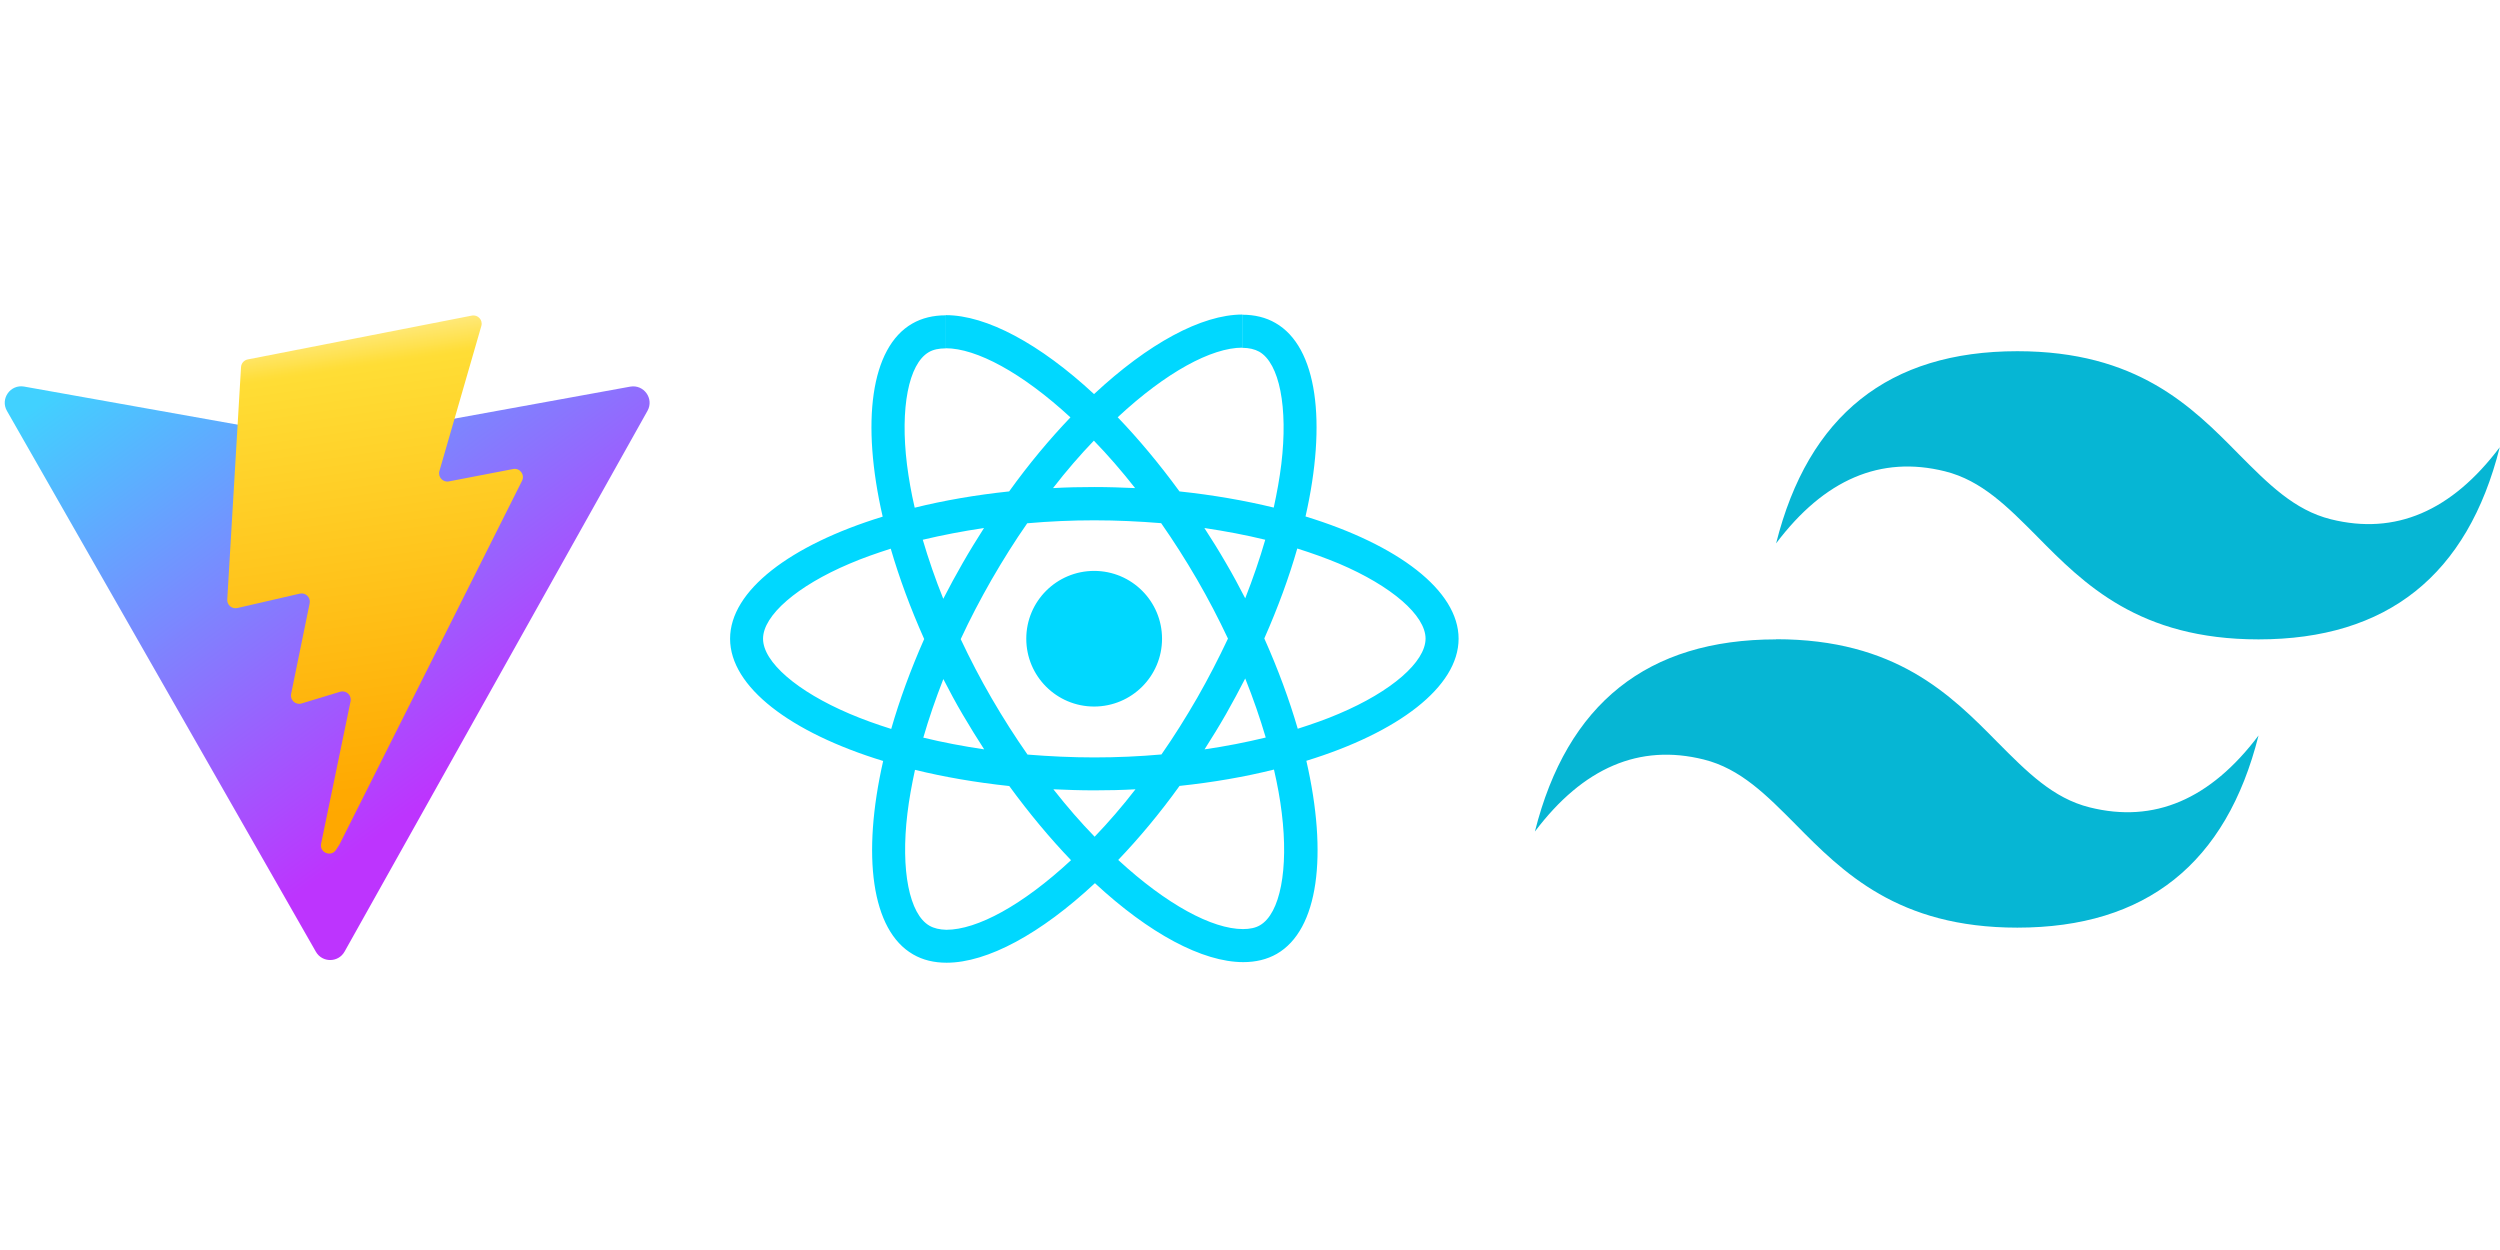<svg xmlns="http://www.w3.org/2000/svg" xmlns:xlink="http://www.w3.org/1999/xlink" width="1280" zoomAndPan="magnify" viewBox="0 0 960 480" height="640" preserveAspectRatio="xMidYMid meet" version="1.0"><defs><clipPath id="97a61206a0"><path d="M 1 148 L 250 148 L 250 369 L 1 369 Z M 1 148 " clip-rule="nonzero"/></clipPath><clipPath id="4cb0e8bc72"><path d="M 248.633 157.762 L 132.309 365.422 C 129.906 369.711 123.734 369.734 121.297 365.469 L 2.664 157.781 C 0.008 153.133 3.992 147.504 9.27 148.445 L 125.719 169.223 C 126.469 169.355 127.219 169.355 127.965 169.219 L 241.98 148.473 C 247.238 147.516 251.242 153.105 248.633 157.762 Z M 248.633 157.762 " clip-rule="nonzero"/></clipPath><linearGradient x1="-0.047" gradientTransform="matrix(247.632, 0, 0, 220.312, 1.819, 148.341)" y1="0.029" x2="0.86" gradientUnits="userSpaceOnUse" y2="1.127" id="47f12e0467"><stop stop-opacity="1" stop-color="rgb(25.499%, 81.999%, 100%)" offset="0"/><stop stop-opacity="1" stop-color="rgb(25.499%, 81.999%, 100%)" offset="0.031"/><stop stop-opacity="1" stop-color="rgb(25.642%, 81.816%, 99.998%)" offset="0.047"/><stop stop-opacity="1" stop-color="rgb(26.082%, 81.261%, 99.994%)" offset="0.051"/><stop stop-opacity="1" stop-color="rgb(26.376%, 80.888%, 99.992%)" offset="0.055"/><stop stop-opacity="1" stop-color="rgb(26.671%, 80.515%, 99.989%)" offset="0.059"/><stop stop-opacity="1" stop-color="rgb(26.965%, 80.141%, 99.988%)" offset="0.062"/><stop stop-opacity="1" stop-color="rgb(27.26%, 79.767%, 99.985%)" offset="0.066"/><stop stop-opacity="1" stop-color="rgb(27.554%, 79.395%, 99.982%)" offset="0.07"/><stop stop-opacity="1" stop-color="rgb(27.849%, 79.021%, 99.979%)" offset="0.074"/><stop stop-opacity="1" stop-color="rgb(28.143%, 78.648%, 99.977%)" offset="0.078"/><stop stop-opacity="1" stop-color="rgb(28.438%, 78.275%, 99.974%)" offset="0.082"/><stop stop-opacity="1" stop-color="rgb(28.732%, 77.902%, 99.973%)" offset="0.086"/><stop stop-opacity="1" stop-color="rgb(29.027%, 77.528%, 99.969%)" offset="0.09"/><stop stop-opacity="1" stop-color="rgb(29.321%, 77.155%, 99.968%)" offset="0.094"/><stop stop-opacity="1" stop-color="rgb(29.616%, 76.781%, 99.965%)" offset="0.098"/><stop stop-opacity="1" stop-color="rgb(29.91%, 76.408%, 99.963%)" offset="0.102"/><stop stop-opacity="1" stop-color="rgb(30.205%, 76.035%, 99.96%)" offset="0.105"/><stop stop-opacity="1" stop-color="rgb(30.499%, 75.662%, 99.959%)" offset="0.109"/><stop stop-opacity="1" stop-color="rgb(30.794%, 75.288%, 99.956%)" offset="0.113"/><stop stop-opacity="1" stop-color="rgb(31.088%, 74.916%, 99.953%)" offset="0.117"/><stop stop-opacity="1" stop-color="rgb(31.383%, 74.542%, 99.95%)" offset="0.121"/><stop stop-opacity="1" stop-color="rgb(31.677%, 74.168%, 99.948%)" offset="0.125"/><stop stop-opacity="1" stop-color="rgb(31.972%, 73.795%, 99.945%)" offset="0.129"/><stop stop-opacity="1" stop-color="rgb(32.266%, 73.422%, 99.944%)" offset="0.133"/><stop stop-opacity="1" stop-color="rgb(32.561%, 73.048%, 99.94%)" offset="0.137"/><stop stop-opacity="1" stop-color="rgb(32.855%, 72.676%, 99.939%)" offset="0.141"/><stop stop-opacity="1" stop-color="rgb(33.15%, 72.302%, 99.936%)" offset="0.145"/><stop stop-opacity="1" stop-color="rgb(33.444%, 71.93%, 99.934%)" offset="0.148"/><stop stop-opacity="1" stop-color="rgb(33.739%, 71.556%, 99.931%)" offset="0.152"/><stop stop-opacity="1" stop-color="rgb(34.033%, 71.182%, 99.928%)" offset="0.156"/><stop stop-opacity="1" stop-color="rgb(34.328%, 70.808%, 99.925%)" offset="0.16"/><stop stop-opacity="1" stop-color="rgb(34.622%, 70.436%, 99.924%)" offset="0.164"/><stop stop-opacity="1" stop-color="rgb(34.917%, 70.062%, 99.921%)" offset="0.168"/><stop stop-opacity="1" stop-color="rgb(35.211%, 69.69%, 99.919%)" offset="0.172"/><stop stop-opacity="1" stop-color="rgb(35.506%, 69.316%, 99.916%)" offset="0.176"/><stop stop-opacity="1" stop-color="rgb(35.8%, 68.944%, 99.915%)" offset="0.18"/><stop stop-opacity="1" stop-color="rgb(36.095%, 68.57%, 99.911%)" offset="0.184"/><stop stop-opacity="1" stop-color="rgb(36.389%, 68.196%, 99.91%)" offset="0.188"/><stop stop-opacity="1" stop-color="rgb(36.684%, 67.822%, 99.907%)" offset="0.191"/><stop stop-opacity="1" stop-color="rgb(36.978%, 67.45%, 99.905%)" offset="0.195"/><stop stop-opacity="1" stop-color="rgb(37.273%, 67.076%, 99.902%)" offset="0.199"/><stop stop-opacity="1" stop-color="rgb(37.567%, 66.704%, 99.899%)" offset="0.203"/><stop stop-opacity="1" stop-color="rgb(37.862%, 66.33%, 99.896%)" offset="0.207"/><stop stop-opacity="1" stop-color="rgb(38.156%, 65.958%, 99.895%)" offset="0.211"/><stop stop-opacity="1" stop-color="rgb(38.451%, 65.584%, 99.892%)" offset="0.215"/><stop stop-opacity="1" stop-color="rgb(38.745%, 65.21%, 99.89%)" offset="0.219"/><stop stop-opacity="1" stop-color="rgb(39.04%, 64.836%, 99.887%)" offset="0.223"/><stop stop-opacity="1" stop-color="rgb(39.334%, 64.464%, 99.886%)" offset="0.227"/><stop stop-opacity="1" stop-color="rgb(39.629%, 64.09%, 99.883%)" offset="0.23"/><stop stop-opacity="1" stop-color="rgb(39.923%, 63.718%, 99.881%)" offset="0.234"/><stop stop-opacity="1" stop-color="rgb(40.218%, 63.344%, 99.878%)" offset="0.238"/><stop stop-opacity="1" stop-color="rgb(40.512%, 62.971%, 99.876%)" offset="0.242"/><stop stop-opacity="1" stop-color="rgb(40.807%, 62.598%, 99.873%)" offset="0.246"/><stop stop-opacity="1" stop-color="rgb(41.101%, 62.224%, 99.87%)" offset="0.25"/><stop stop-opacity="1" stop-color="rgb(41.396%, 61.85%, 99.867%)" offset="0.254"/><stop stop-opacity="1" stop-color="rgb(41.69%, 61.478%, 99.866%)" offset="0.258"/><stop stop-opacity="1" stop-color="rgb(41.985%, 61.104%, 99.863%)" offset="0.262"/><stop stop-opacity="1" stop-color="rgb(42.279%, 60.732%, 99.861%)" offset="0.266"/><stop stop-opacity="1" stop-color="rgb(42.574%, 60.358%, 99.858%)" offset="0.27"/><stop stop-opacity="1" stop-color="rgb(42.868%, 59.985%, 99.857%)" offset="0.273"/><stop stop-opacity="1" stop-color="rgb(43.163%, 59.612%, 99.854%)" offset="0.277"/><stop stop-opacity="1" stop-color="rgb(43.457%, 59.238%, 99.852%)" offset="0.281"/><stop stop-opacity="1" stop-color="rgb(43.752%, 58.864%, 99.849%)" offset="0.285"/><stop stop-opacity="1" stop-color="rgb(44.046%, 58.492%, 99.846%)" offset="0.289"/><stop stop-opacity="1" stop-color="rgb(44.341%, 58.118%, 99.843%)" offset="0.293"/><stop stop-opacity="1" stop-color="rgb(44.635%, 57.745%, 99.841%)" offset="0.297"/><stop stop-opacity="1" stop-color="rgb(44.93%, 57.372%, 99.838%)" offset="0.301"/><stop stop-opacity="1" stop-color="rgb(45.224%, 56.999%, 99.837%)" offset="0.305"/><stop stop-opacity="1" stop-color="rgb(45.518%, 56.625%, 99.834%)" offset="0.309"/><stop stop-opacity="1" stop-color="rgb(45.813%, 56.252%, 99.832%)" offset="0.312"/><stop stop-opacity="1" stop-color="rgb(46.107%, 55.878%, 99.829%)" offset="0.316"/><stop stop-opacity="1" stop-color="rgb(46.402%, 55.505%, 99.828%)" offset="0.32"/><stop stop-opacity="1" stop-color="rgb(46.696%, 55.132%, 99.825%)" offset="0.324"/><stop stop-opacity="1" stop-color="rgb(46.991%, 54.759%, 99.823%)" offset="0.328"/><stop stop-opacity="1" stop-color="rgb(47.285%, 54.385%, 99.82%)" offset="0.332"/><stop stop-opacity="1" stop-color="rgb(47.58%, 54.013%, 99.817%)" offset="0.336"/><stop stop-opacity="1" stop-color="rgb(47.874%, 53.639%, 99.814%)" offset="0.34"/><stop stop-opacity="1" stop-color="rgb(48.169%, 53.265%, 99.812%)" offset="0.344"/><stop stop-opacity="1" stop-color="rgb(48.463%, 52.892%, 99.809%)" offset="0.348"/><stop stop-opacity="1" stop-color="rgb(48.758%, 52.519%, 99.808%)" offset="0.352"/><stop stop-opacity="1" stop-color="rgb(49.052%, 52.145%, 99.805%)" offset="0.355"/><stop stop-opacity="1" stop-color="rgb(49.347%, 51.773%, 99.803%)" offset="0.359"/><stop stop-opacity="1" stop-color="rgb(49.641%, 51.399%, 99.8%)" offset="0.363"/><stop stop-opacity="1" stop-color="rgb(49.936%, 51.027%, 99.799%)" offset="0.367"/><stop stop-opacity="1" stop-color="rgb(50.23%, 50.653%, 99.796%)" offset="0.371"/><stop stop-opacity="1" stop-color="rgb(50.525%, 50.281%, 99.794%)" offset="0.375"/><stop stop-opacity="1" stop-color="rgb(50.819%, 49.907%, 99.791%)" offset="0.379"/><stop stop-opacity="1" stop-color="rgb(51.114%, 49.533%, 99.788%)" offset="0.383"/><stop stop-opacity="1" stop-color="rgb(51.408%, 49.159%, 99.785%)" offset="0.387"/><stop stop-opacity="1" stop-color="rgb(51.703%, 48.787%, 99.783%)" offset="0.391"/><stop stop-opacity="1" stop-color="rgb(51.997%, 48.413%, 99.78%)" offset="0.395"/><stop stop-opacity="1" stop-color="rgb(52.292%, 48.041%, 99.779%)" offset="0.398"/><stop stop-opacity="1" stop-color="rgb(52.586%, 47.667%, 99.776%)" offset="0.402"/><stop stop-opacity="1" stop-color="rgb(52.881%, 47.295%, 99.774%)" offset="0.406"/><stop stop-opacity="1" stop-color="rgb(53.175%, 46.921%, 99.771%)" offset="0.41"/><stop stop-opacity="1" stop-color="rgb(53.47%, 46.547%, 99.77%)" offset="0.414"/><stop stop-opacity="1" stop-color="rgb(53.764%, 46.173%, 99.767%)" offset="0.418"/><stop stop-opacity="1" stop-color="rgb(54.059%, 45.801%, 99.763%)" offset="0.422"/><stop stop-opacity="1" stop-color="rgb(54.353%, 45.427%, 99.76%)" offset="0.426"/><stop stop-opacity="1" stop-color="rgb(54.648%, 45.055%, 99.759%)" offset="0.43"/><stop stop-opacity="1" stop-color="rgb(54.942%, 44.681%, 99.756%)" offset="0.434"/><stop stop-opacity="1" stop-color="rgb(55.237%, 44.308%, 99.754%)" offset="0.438"/><stop stop-opacity="1" stop-color="rgb(55.531%, 43.935%, 99.751%)" offset="0.441"/><stop stop-opacity="1" stop-color="rgb(55.826%, 43.561%, 99.75%)" offset="0.445"/><stop stop-opacity="1" stop-color="rgb(56.12%, 43.187%, 99.747%)" offset="0.449"/><stop stop-opacity="1" stop-color="rgb(56.415%, 42.815%, 99.745%)" offset="0.453"/><stop stop-opacity="1" stop-color="rgb(56.709%, 42.441%, 99.742%)" offset="0.457"/><stop stop-opacity="1" stop-color="rgb(57.004%, 42.068%, 99.741%)" offset="0.461"/><stop stop-opacity="1" stop-color="rgb(57.298%, 41.695%, 99.738%)" offset="0.465"/><stop stop-opacity="1" stop-color="rgb(57.593%, 41.322%, 99.734%)" offset="0.469"/><stop stop-opacity="1" stop-color="rgb(57.887%, 40.948%, 99.731%)" offset="0.473"/><stop stop-opacity="1" stop-color="rgb(58.182%, 40.575%, 99.73%)" offset="0.477"/><stop stop-opacity="1" stop-color="rgb(58.476%, 40.201%, 99.727%)" offset="0.48"/><stop stop-opacity="1" stop-color="rgb(58.771%, 39.828%, 99.725%)" offset="0.484"/><stop stop-opacity="1" stop-color="rgb(59.065%, 39.455%, 99.722%)" offset="0.488"/><stop stop-opacity="1" stop-color="rgb(59.36%, 39.082%, 99.721%)" offset="0.492"/><stop stop-opacity="1" stop-color="rgb(59.654%, 38.708%, 99.718%)" offset="0.496"/><stop stop-opacity="1" stop-color="rgb(59.949%, 38.336%, 99.716%)" offset="0.5"/><stop stop-opacity="1" stop-color="rgb(60.243%, 37.962%, 99.713%)" offset="0.504"/><stop stop-opacity="1" stop-color="rgb(60.538%, 37.589%, 99.712%)" offset="0.508"/><stop stop-opacity="1" stop-color="rgb(60.832%, 37.215%, 99.709%)" offset="0.512"/><stop stop-opacity="1" stop-color="rgb(61.127%, 36.842%, 99.706%)" offset="0.516"/><stop stop-opacity="1" stop-color="rgb(61.421%, 36.469%, 99.702%)" offset="0.52"/><stop stop-opacity="1" stop-color="rgb(61.716%, 36.096%, 99.701%)" offset="0.523"/><stop stop-opacity="1" stop-color="rgb(62.01%, 35.722%, 99.698%)" offset="0.527"/><stop stop-opacity="1" stop-color="rgb(62.305%, 35.35%, 99.696%)" offset="0.531"/><stop stop-opacity="1" stop-color="rgb(62.599%, 34.976%, 99.693%)" offset="0.535"/><stop stop-opacity="1" stop-color="rgb(62.894%, 34.602%, 99.692%)" offset="0.539"/><stop stop-opacity="1" stop-color="rgb(63.188%, 34.229%, 99.689%)" offset="0.543"/><stop stop-opacity="1" stop-color="rgb(63.483%, 33.856%, 99.687%)" offset="0.547"/><stop stop-opacity="1" stop-color="rgb(63.777%, 33.482%, 99.684%)" offset="0.551"/><stop stop-opacity="1" stop-color="rgb(64.072%, 33.11%, 99.681%)" offset="0.555"/><stop stop-opacity="1" stop-color="rgb(64.366%, 32.736%, 99.678%)" offset="0.559"/><stop stop-opacity="1" stop-color="rgb(64.661%, 32.364%, 99.677%)" offset="0.562"/><stop stop-opacity="1" stop-color="rgb(64.955%, 31.99%, 99.673%)" offset="0.566"/><stop stop-opacity="1" stop-color="rgb(65.25%, 31.616%, 99.672%)" offset="0.57"/><stop stop-opacity="1" stop-color="rgb(65.544%, 31.242%, 99.669%)" offset="0.574"/><stop stop-opacity="1" stop-color="rgb(65.839%, 30.87%, 99.667%)" offset="0.578"/><stop stop-opacity="1" stop-color="rgb(66.133%, 30.496%, 99.664%)" offset="0.582"/><stop stop-opacity="1" stop-color="rgb(66.428%, 30.124%, 99.663%)" offset="0.586"/><stop stop-opacity="1" stop-color="rgb(66.722%, 29.75%, 99.66%)" offset="0.59"/><stop stop-opacity="1" stop-color="rgb(67.017%, 29.378%, 99.658%)" offset="0.594"/><stop stop-opacity="1" stop-color="rgb(67.311%, 29.004%, 99.655%)" offset="0.598"/><stop stop-opacity="1" stop-color="rgb(67.606%, 28.63%, 99.652%)" offset="0.602"/><stop stop-opacity="1" stop-color="rgb(67.9%, 28.256%, 99.649%)" offset="0.605"/><stop stop-opacity="1" stop-color="rgb(68.195%, 27.884%, 99.648%)" offset="0.609"/><stop stop-opacity="1" stop-color="rgb(68.489%, 27.51%, 99.644%)" offset="0.613"/><stop stop-opacity="1" stop-color="rgb(68.784%, 27.138%, 99.643%)" offset="0.617"/><stop stop-opacity="1" stop-color="rgb(69.078%, 26.764%, 99.64%)" offset="0.621"/><stop stop-opacity="1" stop-color="rgb(69.373%, 26.392%, 99.638%)" offset="0.625"/><stop stop-opacity="1" stop-color="rgb(69.667%, 26.018%, 99.635%)" offset="0.629"/><stop stop-opacity="1" stop-color="rgb(69.962%, 25.644%, 99.634%)" offset="0.633"/><stop stop-opacity="1" stop-color="rgb(70.256%, 25.27%, 99.631%)" offset="0.637"/><stop stop-opacity="1" stop-color="rgb(70.551%, 24.898%, 99.629%)" offset="0.641"/><stop stop-opacity="1" stop-color="rgb(70.845%, 24.524%, 99.626%)" offset="0.645"/><stop stop-opacity="1" stop-color="rgb(71.14%, 24.152%, 99.623%)" offset="0.648"/><stop stop-opacity="1" stop-color="rgb(71.434%, 23.778%, 99.62%)" offset="0.652"/><stop stop-opacity="1" stop-color="rgb(71.729%, 23.405%, 99.619%)" offset="0.656"/><stop stop-opacity="1" stop-color="rgb(72.023%, 23.032%, 99.615%)" offset="0.66"/><stop stop-opacity="1" stop-color="rgb(72.318%, 22.658%, 99.614%)" offset="0.664"/><stop stop-opacity="1" stop-color="rgb(72.612%, 22.284%, 99.611%)" offset="0.668"/><stop stop-opacity="1" stop-color="rgb(72.906%, 21.912%, 99.609%)" offset="0.672"/><stop stop-opacity="1" stop-color="rgb(73.201%, 21.538%, 99.606%)" offset="0.676"/><stop stop-opacity="1" stop-color="rgb(73.495%, 21.165%, 99.605%)" offset="0.68"/><stop stop-opacity="1" stop-color="rgb(73.79%, 20.792%, 99.602%)" offset="0.684"/><stop stop-opacity="1" stop-color="rgb(74.084%, 20.419%, 99.599%)" offset="0.688"/><stop stop-opacity="1" stop-color="rgb(74.092%, 20.409%, 99.599%)" offset="0.75"/><stop stop-opacity="1" stop-color="rgb(74.1%, 20.399%, 99.599%)" offset="1"/></linearGradient><clipPath id="000d8fd8d0"><path d="M 87 121 L 201 121 L 201 328 L 87 328 Z M 87 121 " clip-rule="nonzero"/></clipPath><clipPath id="27d66f8324"><path d="M 181.191 121.188 L 95.105 138.027 C 94.762 138.094 94.438 138.215 94.137 138.391 C 93.832 138.566 93.566 138.785 93.336 139.047 C 93.105 139.312 92.922 139.605 92.789 139.93 C 92.656 140.254 92.578 140.59 92.559 140.938 L 87.266 230.223 C 87.25 230.465 87.262 230.711 87.305 230.953 C 87.348 231.191 87.418 231.426 87.516 231.652 C 87.609 231.879 87.73 232.09 87.879 232.285 C 88.023 232.484 88.191 232.66 88.379 232.82 C 88.566 232.977 88.77 233.113 88.988 233.223 C 89.207 233.332 89.438 233.418 89.676 233.477 C 89.914 233.535 90.156 233.562 90.402 233.562 C 90.648 233.566 90.891 233.539 91.129 233.484 L 115.098 227.961 C 117.34 227.445 119.367 229.418 118.906 231.668 L 111.785 266.477 C 111.305 268.82 113.508 270.824 115.801 270.129 L 130.602 265.641 C 132.898 264.945 135.102 266.953 134.617 269.297 L 123.301 323.977 C 122.594 327.395 127.152 329.262 129.051 326.328 L 130.32 324.371 L 200.465 184.617 C 201.641 182.277 199.617 179.609 197.043 180.105 L 172.371 184.859 C 170.055 185.305 168.082 183.148 168.734 180.887 L 184.836 125.16 C 185.492 122.891 183.512 120.734 181.191 121.188 Z M 181.191 121.188 " clip-rule="nonzero"/></clipPath><linearGradient x1="0.429" gradientTransform="matrix(113.551, 0, 0, 206.655, 87.258, 121.128)" y1="-0.036" x2="0.516" gradientUnits="userSpaceOnUse" y2="1.046" id="1a5055e8b3"><stop stop-opacity="1" stop-color="rgb(100%, 91.8%, 51.399%)" offset="0"/><stop stop-opacity="1" stop-color="rgb(100%, 91.8%, 51.399%)" offset="0.031"/><stop stop-opacity="1" stop-color="rgb(100%, 91.8%, 51.399%)" offset="0.047"/><stop stop-opacity="1" stop-color="rgb(100%, 91.779%, 51.277%)" offset="0.055"/><stop stop-opacity="1" stop-color="rgb(100%, 91.46%, 49.359%)" offset="0.059"/><stop stop-opacity="1" stop-color="rgb(100%, 91.161%, 47.563%)" offset="0.062"/><stop stop-opacity="1" stop-color="rgb(100%, 90.86%, 45.766%)" offset="0.066"/><stop stop-opacity="1" stop-color="rgb(100%, 90.561%, 43.97%)" offset="0.07"/><stop stop-opacity="1" stop-color="rgb(100%, 90.262%, 42.174%)" offset="0.074"/><stop stop-opacity="1" stop-color="rgb(100%, 89.963%, 40.378%)" offset="0.078"/><stop stop-opacity="1" stop-color="rgb(100%, 89.662%, 38.58%)" offset="0.082"/><stop stop-opacity="1" stop-color="rgb(100%, 89.363%, 36.784%)" offset="0.086"/><stop stop-opacity="1" stop-color="rgb(100%, 89.064%, 34.987%)" offset="0.09"/><stop stop-opacity="1" stop-color="rgb(100%, 88.765%, 33.191%)" offset="0.094"/><stop stop-opacity="1" stop-color="rgb(100%, 88.464%, 31.393%)" offset="0.098"/><stop stop-opacity="1" stop-color="rgb(100%, 88.165%, 29.597%)" offset="0.102"/><stop stop-opacity="1" stop-color="rgb(100%, 87.866%, 27.8%)" offset="0.105"/><stop stop-opacity="1" stop-color="rgb(100%, 87.567%, 26.004%)" offset="0.109"/><stop stop-opacity="1" stop-color="rgb(100%, 87.267%, 24.208%)" offset="0.113"/><stop stop-opacity="1" stop-color="rgb(100%, 86.967%, 22.412%)" offset="0.117"/><stop stop-opacity="1" stop-color="rgb(100%, 86.772%, 21.544%)" offset="0.121"/><stop stop-opacity="1" stop-color="rgb(100%, 86.577%, 20.677%)" offset="0.125"/><stop stop-opacity="1" stop-color="rgb(100%, 86.465%, 20.566%)" offset="0.133"/><stop stop-opacity="1" stop-color="rgb(100%, 86.246%, 20.345%)" offset="0.141"/><stop stop-opacity="1" stop-color="rgb(100%, 86.024%, 20.123%)" offset="0.148"/><stop stop-opacity="1" stop-color="rgb(100%, 85.803%, 19.904%)" offset="0.156"/><stop stop-opacity="1" stop-color="rgb(100%, 85.582%, 19.682%)" offset="0.164"/><stop stop-opacity="1" stop-color="rgb(100%, 85.361%, 19.461%)" offset="0.172"/><stop stop-opacity="1" stop-color="rgb(100%, 85.139%, 19.24%)" offset="0.18"/><stop stop-opacity="1" stop-color="rgb(100%, 84.918%, 19.019%)" offset="0.188"/><stop stop-opacity="1" stop-color="rgb(100%, 84.697%, 18.797%)" offset="0.195"/><stop stop-opacity="1" stop-color="rgb(100%, 84.477%, 18.576%)" offset="0.203"/><stop stop-opacity="1" stop-color="rgb(100%, 84.256%, 18.355%)" offset="0.211"/><stop stop-opacity="1" stop-color="rgb(100%, 84.035%, 18.135%)" offset="0.219"/><stop stop-opacity="1" stop-color="rgb(100%, 83.813%, 17.914%)" offset="0.227"/><stop stop-opacity="1" stop-color="rgb(100%, 83.592%, 17.693%)" offset="0.234"/><stop stop-opacity="1" stop-color="rgb(100%, 83.371%, 17.471%)" offset="0.242"/><stop stop-opacity="1" stop-color="rgb(100%, 83.15%, 17.25%)" offset="0.25"/><stop stop-opacity="1" stop-color="rgb(100%, 82.928%, 17.029%)" offset="0.258"/><stop stop-opacity="1" stop-color="rgb(100%, 82.709%, 16.808%)" offset="0.266"/><stop stop-opacity="1" stop-color="rgb(100%, 82.487%, 16.586%)" offset="0.273"/><stop stop-opacity="1" stop-color="rgb(100%, 82.266%, 16.367%)" offset="0.281"/><stop stop-opacity="1" stop-color="rgb(100%, 82.045%, 16.145%)" offset="0.289"/><stop stop-opacity="1" stop-color="rgb(100%, 81.824%, 15.924%)" offset="0.297"/><stop stop-opacity="1" stop-color="rgb(100%, 81.602%, 15.703%)" offset="0.305"/><stop stop-opacity="1" stop-color="rgb(100%, 81.381%, 15.482%)" offset="0.312"/><stop stop-opacity="1" stop-color="rgb(100%, 81.16%, 15.26%)" offset="0.32"/><stop stop-opacity="1" stop-color="rgb(100%, 80.939%, 15.039%)" offset="0.328"/><stop stop-opacity="1" stop-color="rgb(100%, 80.719%, 14.818%)" offset="0.336"/><stop stop-opacity="1" stop-color="rgb(100%, 80.498%, 14.598%)" offset="0.344"/><stop stop-opacity="1" stop-color="rgb(100%, 80.276%, 14.377%)" offset="0.352"/><stop stop-opacity="1" stop-color="rgb(100%, 80.055%, 14.156%)" offset="0.359"/><stop stop-opacity="1" stop-color="rgb(100%, 79.834%, 13.934%)" offset="0.367"/><stop stop-opacity="1" stop-color="rgb(100%, 79.613%, 13.713%)" offset="0.375"/><stop stop-opacity="1" stop-color="rgb(100%, 79.391%, 13.492%)" offset="0.383"/><stop stop-opacity="1" stop-color="rgb(100%, 79.17%, 13.271%)" offset="0.391"/><stop stop-opacity="1" stop-color="rgb(100%, 78.951%, 13.049%)" offset="0.398"/><stop stop-opacity="1" stop-color="rgb(100%, 78.729%, 12.828%)" offset="0.406"/><stop stop-opacity="1" stop-color="rgb(100%, 78.508%, 12.608%)" offset="0.414"/><stop stop-opacity="1" stop-color="rgb(100%, 78.287%, 12.387%)" offset="0.422"/><stop stop-opacity="1" stop-color="rgb(100%, 78.065%, 12.166%)" offset="0.43"/><stop stop-opacity="1" stop-color="rgb(100%, 77.844%, 11.945%)" offset="0.438"/><stop stop-opacity="1" stop-color="rgb(100%, 77.623%, 11.723%)" offset="0.445"/><stop stop-opacity="1" stop-color="rgb(100%, 77.402%, 11.502%)" offset="0.453"/><stop stop-opacity="1" stop-color="rgb(100%, 77.182%, 11.281%)" offset="0.461"/><stop stop-opacity="1" stop-color="rgb(100%, 76.961%, 11.06%)" offset="0.469"/><stop stop-opacity="1" stop-color="rgb(100%, 76.74%, 10.84%)" offset="0.477"/><stop stop-opacity="1" stop-color="rgb(100%, 76.518%, 10.619%)" offset="0.484"/><stop stop-opacity="1" stop-color="rgb(100%, 76.297%, 10.397%)" offset="0.492"/><stop stop-opacity="1" stop-color="rgb(100%, 76.076%, 10.176%)" offset="0.5"/><stop stop-opacity="1" stop-color="rgb(100%, 75.854%, 9.955%)" offset="0.508"/><stop stop-opacity="1" stop-color="rgb(100%, 75.633%, 9.734%)" offset="0.516"/><stop stop-opacity="1" stop-color="rgb(100%, 75.414%, 9.512%)" offset="0.523"/><stop stop-opacity="1" stop-color="rgb(100%, 75.192%, 9.291%)" offset="0.531"/><stop stop-opacity="1" stop-color="rgb(100%, 74.971%, 9.071%)" offset="0.539"/><stop stop-opacity="1" stop-color="rgb(100%, 74.75%, 8.85%)" offset="0.547"/><stop stop-opacity="1" stop-color="rgb(100%, 74.529%, 8.629%)" offset="0.555"/><stop stop-opacity="1" stop-color="rgb(100%, 74.307%, 8.408%)" offset="0.562"/><stop stop-opacity="1" stop-color="rgb(100%, 74.086%, 8.186%)" offset="0.57"/><stop stop-opacity="1" stop-color="rgb(100%, 73.865%, 7.965%)" offset="0.578"/><stop stop-opacity="1" stop-color="rgb(100%, 73.643%, 7.744%)" offset="0.586"/><stop stop-opacity="1" stop-color="rgb(100%, 73.424%, 7.523%)" offset="0.594"/><stop stop-opacity="1" stop-color="rgb(100%, 73.203%, 7.301%)" offset="0.602"/><stop stop-opacity="1" stop-color="rgb(100%, 72.981%, 7.082%)" offset="0.609"/><stop stop-opacity="1" stop-color="rgb(100%, 72.76%, 6.86%)" offset="0.617"/><stop stop-opacity="1" stop-color="rgb(100%, 72.539%, 6.639%)" offset="0.625"/><stop stop-opacity="1" stop-color="rgb(100%, 72.318%, 6.418%)" offset="0.633"/><stop stop-opacity="1" stop-color="rgb(100%, 72.096%, 6.197%)" offset="0.641"/><stop stop-opacity="1" stop-color="rgb(100%, 71.875%, 5.975%)" offset="0.648"/><stop stop-opacity="1" stop-color="rgb(100%, 71.655%, 5.754%)" offset="0.656"/><stop stop-opacity="1" stop-color="rgb(100%, 71.434%, 5.533%)" offset="0.664"/><stop stop-opacity="1" stop-color="rgb(100%, 71.213%, 5.313%)" offset="0.672"/><stop stop-opacity="1" stop-color="rgb(100%, 70.992%, 5.092%)" offset="0.68"/><stop stop-opacity="1" stop-color="rgb(100%, 70.77%, 4.871%)" offset="0.688"/><stop stop-opacity="1" stop-color="rgb(100%, 70.549%, 4.649%)" offset="0.695"/><stop stop-opacity="1" stop-color="rgb(100%, 70.328%, 4.428%)" offset="0.703"/><stop stop-opacity="1" stop-color="rgb(100%, 70.107%, 4.207%)" offset="0.711"/><stop stop-opacity="1" stop-color="rgb(100%, 69.887%, 3.986%)" offset="0.719"/><stop stop-opacity="1" stop-color="rgb(100%, 69.666%, 3.764%)" offset="0.727"/><stop stop-opacity="1" stop-color="rgb(100%, 69.444%, 3.545%)" offset="0.734"/><stop stop-opacity="1" stop-color="rgb(100%, 69.223%, 3.323%)" offset="0.742"/><stop stop-opacity="1" stop-color="rgb(100%, 69.002%, 3.102%)" offset="0.75"/><stop stop-opacity="1" stop-color="rgb(100%, 68.781%, 2.881%)" offset="0.758"/><stop stop-opacity="1" stop-color="rgb(100%, 68.559%, 2.66%)" offset="0.766"/><stop stop-opacity="1" stop-color="rgb(100%, 68.338%, 2.438%)" offset="0.773"/><stop stop-opacity="1" stop-color="rgb(100%, 68.117%, 2.217%)" offset="0.781"/><stop stop-opacity="1" stop-color="rgb(100%, 67.897%, 1.996%)" offset="0.789"/><stop stop-opacity="1" stop-color="rgb(100%, 67.676%, 1.776%)" offset="0.797"/><stop stop-opacity="1" stop-color="rgb(100%, 67.455%, 1.555%)" offset="0.805"/><stop stop-opacity="1" stop-color="rgb(100%, 67.233%, 1.334%)" offset="0.812"/><stop stop-opacity="1" stop-color="rgb(100%, 67.012%, 1.112%)" offset="0.82"/><stop stop-opacity="1" stop-color="rgb(100%, 66.791%, 0.891%)" offset="0.828"/><stop stop-opacity="1" stop-color="rgb(100%, 66.57%, 0.67%)" offset="0.836"/><stop stop-opacity="1" stop-color="rgb(100%, 66.348%, 0.449%)" offset="0.844"/><stop stop-opacity="1" stop-color="rgb(100%, 66.069%, 0.169%)" offset="0.875"/><stop stop-opacity="1" stop-color="rgb(100%, 65.9%, 0%)" offset="0.926"/><stop stop-opacity="1" stop-color="rgb(100%, 65.9%, 0%)" offset="1"/></linearGradient><clipPath id="d5c72ee03c"><path d="M 280.352 120.734 L 560.102 120.734 L 560.102 369.734 L 280.352 369.734 Z M 280.352 120.734 " clip-rule="nonzero"/></clipPath><clipPath id="071e95f9d1"><path d="M 589.402 134.539 L 959.902 134.539 L 959.902 356.539 L 589.402 356.539 Z M 589.402 134.539 " clip-rule="nonzero"/></clipPath></defs><g clip-path="url(#97a61206a0)"><g clip-path="url(#4cb0e8bc72)"><path fill="url(#47f12e0467)" d="M 0.008 147.504 L 0.008 369.734 L 251.242 369.734 L 251.242 147.504 Z M 0.008 147.504 " fill-rule="nonzero"/></g></g><g clip-path="url(#000d8fd8d0)"><g clip-path="url(#27d66f8324)"><path fill="url(#1a5055e8b3)" d="M 87.25 120.734 L 87.25 329.262 L 201.641 329.262 L 201.641 120.734 Z M 87.25 120.734 " fill-rule="nonzero"/></g></g><g clip-path="url(#d5c72ee03c)"><path fill="#00d8ff" d="M 560.102 245.27 C 560.102 226.754 536.902 209.219 501.32 198.324 C 509.535 162.09 505.871 133.273 489.797 124.039 C 486.09 121.875 481.762 120.852 477.027 120.852 L 477.027 133.566 C 479.645 133.566 481.762 134.09 483.539 135.047 C 491.301 139.48 494.648 156.402 492.031 178.172 C 491.391 183.516 490.367 189.156 489.117 194.91 C 477.938 192.184 465.734 190.066 452.918 188.703 C 445.223 178.172 437.23 168.594 429.195 160.227 C 447.773 142.938 465.211 133.5 477.074 133.5 L 477.074 120.785 C 461.387 120.785 440.875 131.953 420.113 151.332 C 399.348 132.066 378.836 121.012 363.152 121.012 L 363.152 133.727 C 374.945 133.727 392.449 143.121 411.051 160.27 C 403.059 168.641 395.09 178.148 387.512 188.703 C 374.625 190.066 362.422 192.184 351.246 194.957 C 349.922 189.27 348.969 183.742 348.285 178.445 C 345.598 156.676 348.922 139.754 356.617 135.25 C 358.324 134.227 360.555 133.773 363.172 133.773 L 363.172 121.082 C 358.395 121.082 354.043 122.105 350.289 124.266 C 334.262 133.5 330.664 162.273 338.949 198.391 C 303.434 209.309 280.352 226.801 280.352 245.27 C 280.352 263.781 303.551 281.32 339.133 292.215 C 330.914 328.449 334.578 357.266 350.652 366.5 C 354.363 368.66 358.688 369.684 363.492 369.684 C 379.18 369.684 399.691 358.516 420.453 339.137 C 441.215 358.402 461.727 369.457 477.414 369.457 C 482.195 369.457 486.543 368.434 490.301 366.273 C 506.328 357.039 509.926 328.266 501.637 292.145 C 537.016 281.273 560.102 263.715 560.102 245.27 Z M 446.223 245.27 C 446.223 230.895 434.566 219.227 420.156 219.227 C 405.77 219.227 394.09 230.871 394.09 245.27 C 394.09 259.668 405.746 271.312 420.156 271.312 C 434.566 271.289 446.223 259.645 446.223 245.27 Z M 363.082 121.012 Z M 485.859 207.262 C 483.742 214.609 481.125 222.184 478.164 229.758 C 475.82 225.207 473.383 220.637 470.699 216.086 C 468.078 211.539 465.281 207.078 462.48 202.758 C 470.586 203.965 478.395 205.441 485.859 207.262 Z M 459.746 267.945 C 455.309 275.633 450.73 282.934 445.996 289.711 C 437.504 290.465 428.898 290.852 420.227 290.852 C 411.621 290.852 403.016 290.441 394.566 289.758 C 389.832 282.98 385.211 275.746 380.773 268.105 C 376.445 260.645 372.508 253.07 368.91 245.43 C 372.441 237.785 376.445 230.164 380.703 222.707 C 385.145 215.02 389.719 207.715 394.453 200.938 C 402.945 200.188 411.551 199.801 420.227 199.801 C 428.832 199.801 437.438 200.211 445.883 200.895 C 450.617 207.672 455.238 214.902 459.68 222.547 C 464.004 230.008 467.941 237.582 471.539 245.223 C 467.941 252.844 464.027 260.461 459.746 267.945 Z M 478.164 260.531 C 481.238 268.172 483.855 275.793 486.043 283.207 C 478.574 285.027 470.699 286.574 462.547 287.758 C 465.348 283.367 468.125 278.863 470.766 274.246 C 473.363 269.695 475.82 265.078 478.164 260.531 Z M 420.34 321.305 C 415.035 315.848 409.73 309.75 404.496 303.086 C 409.617 303.312 414.875 303.496 420.18 303.496 C 425.531 303.496 430.836 303.383 436.023 303.086 C 430.879 309.75 425.574 315.848 420.34 321.305 Z M 377.926 287.758 C 369.82 286.551 362.012 285.074 354.547 283.254 C 356.664 275.906 359.281 268.332 362.242 260.758 C 364.586 265.309 367.02 269.879 369.707 274.43 C 372.395 279 375.125 283.434 377.926 287.758 Z M 420.043 169.211 C 425.348 174.668 430.652 180.766 435.887 187.43 C 430.766 187.199 425.508 187.02 420.203 187.02 C 414.852 187.02 409.547 187.133 404.359 187.43 C 409.504 180.766 414.809 174.668 420.043 169.211 Z M 377.859 202.758 C 375.059 207.148 372.281 211.652 369.641 216.27 C 367.02 220.816 364.562 225.391 362.219 229.938 C 359.145 222.297 356.527 214.676 354.34 207.262 C 361.832 205.488 369.707 203.965 377.859 202.758 Z M 326.246 274.086 C 306.055 265.488 293.008 254.207 293.008 245.27 C 293.008 236.328 306.078 224.98 326.246 216.449 C 331.141 214.336 336.516 212.469 342.047 210.695 C 345.301 221.863 349.582 233.488 354.887 245.383 C 349.652 257.234 345.418 268.789 342.23 279.91 C 336.582 278.137 331.211 276.203 326.246 274.086 Z M 356.938 355.492 C 349.172 351.055 345.824 334.133 348.445 312.367 C 349.082 307.023 350.105 301.379 351.359 295.625 C 362.535 298.355 374.738 300.473 387.555 301.836 C 395.25 312.367 403.242 321.941 411.277 330.312 C 392.68 347.574 375.238 357.039 363.379 357.039 C 360.805 356.969 358.645 356.469 356.938 355.492 Z M 492.188 312.094 C 494.875 333.859 491.551 350.781 483.855 355.285 C 482.148 356.309 479.918 356.766 477.301 356.766 C 465.508 356.766 448 347.371 429.398 330.223 C 437.391 321.852 445.359 312.344 452.941 301.789 C 465.824 300.426 478.027 298.309 489.207 295.512 C 490.527 301.266 491.551 306.793 492.188 312.094 Z M 514.137 274.086 C 509.242 276.203 503.867 278.066 498.336 279.84 C 495.082 268.672 490.801 257.051 485.496 245.156 C 490.73 233.305 494.965 221.75 498.152 210.629 C 503.801 212.402 509.148 214.336 514.18 216.43 C 534.375 225.027 547.418 236.309 547.418 245.246 C 547.375 254.207 534.328 265.535 514.137 274.086 Z M 514.137 274.086 " fill-opacity="1" fill-rule="evenodd"/></g><g clip-path="url(#071e95f9d1)"><path fill="#06b6d4" d="M 774.652 134.863 C 725.262 134.863 694.387 159.457 682.027 208.648 C 700.559 184.062 722.168 174.84 746.852 180.98 C 760.961 184.484 770.973 194.664 782.188 205.93 C 800.281 224.293 821.387 245.523 867.277 245.523 C 916.664 245.523 947.539 220.93 959.902 171.742 C 941.387 196.344 919.781 205.566 895.074 199.406 C 880.965 195.902 870.953 185.723 859.738 174.457 C 841.586 156.004 820.57 134.863 774.652 134.863 Z M 682.027 245.523 C 632.637 245.523 601.762 270.117 589.402 319.309 C 607.953 294.723 629.562 285.5 654.227 291.645 C 668.336 295.145 678.348 305.324 689.562 316.621 C 707.656 334.953 728.762 356.215 774.652 356.215 C 824.039 356.215 854.914 331.621 867.277 282.43 C 848.762 307.016 827.152 316.219 802.449 310.035 C 788.34 306.531 778.328 296.355 767.113 285.09 C 749.023 266.727 727.918 245.465 682.027 245.465 Z M 682.027 245.523 " fill-opacity="1" fill-rule="evenodd"/></g></svg>
